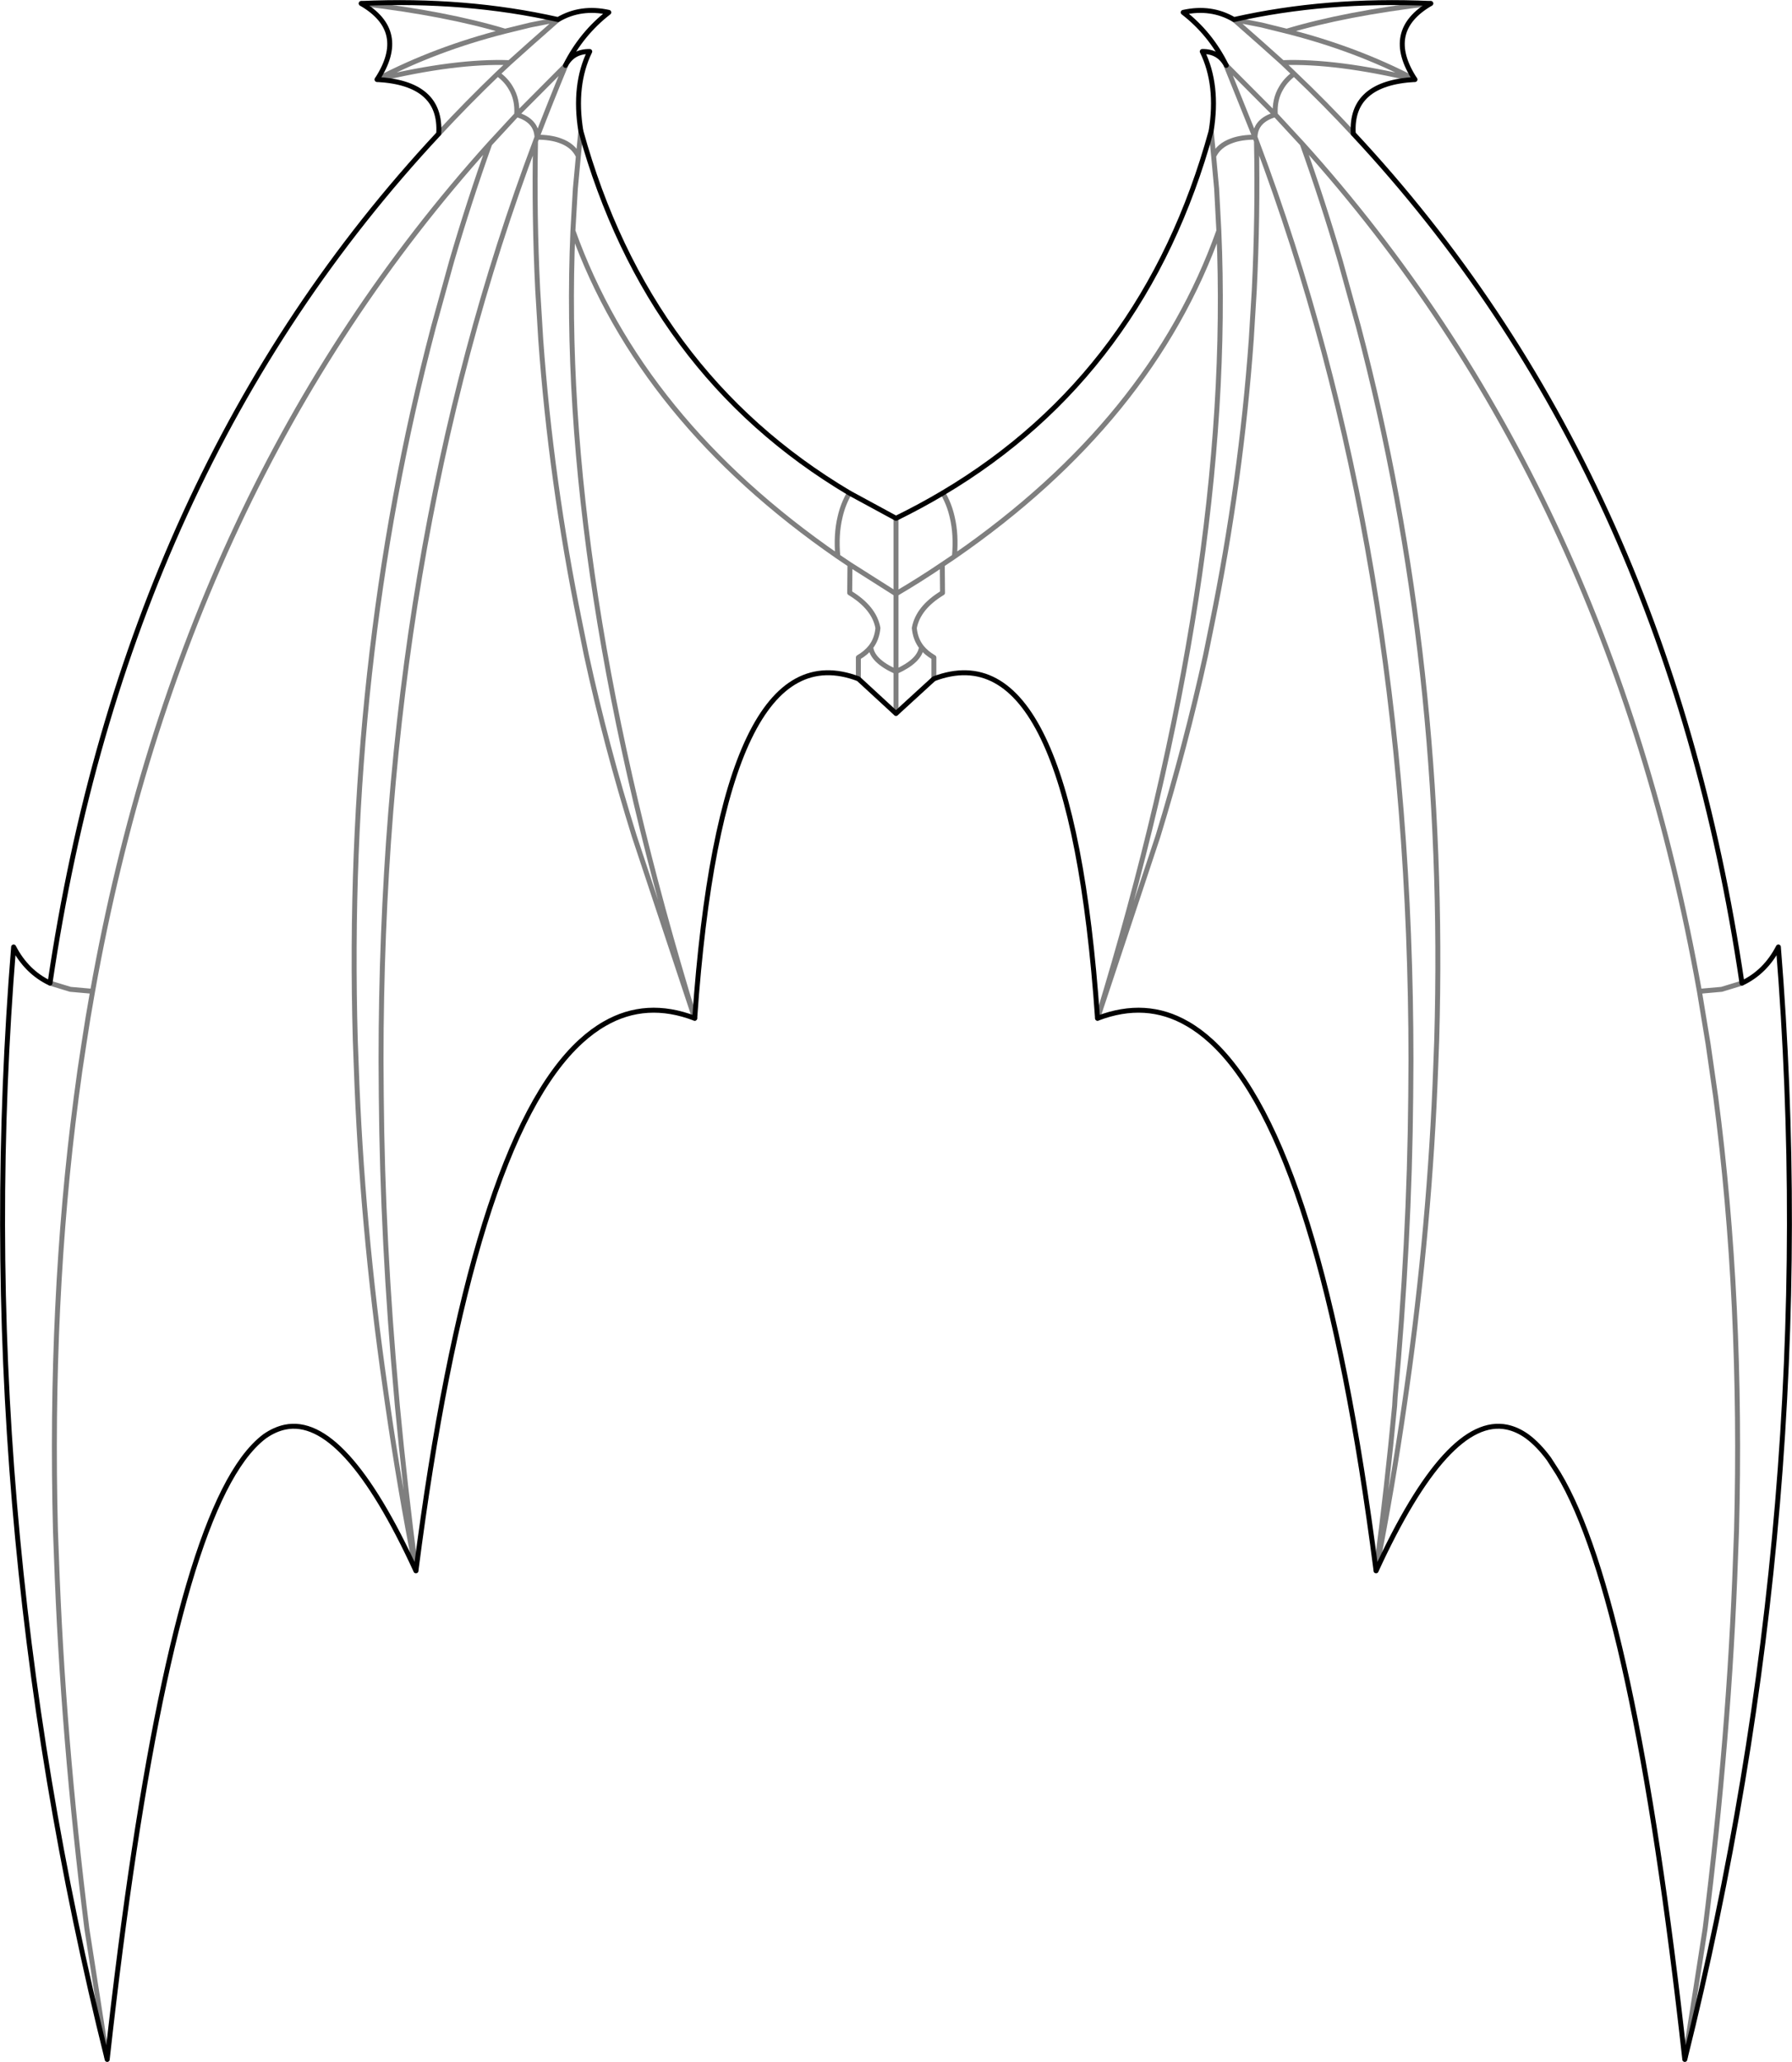 <?xml version="1.0" encoding="UTF-8" standalone="no"?>
<svg xmlns:xlink="http://www.w3.org/1999/xlink" height="416.3px" width="361.9px" xmlns="http://www.w3.org/2000/svg">
  <g transform="matrix(1.0, 0.0, 0.0, 1.0, -218.9, -95.2)">
    <path d="M492.2 122.2 Q555.4 189.95 570.7 293.7 575.45 291.45 578.05 286.4 587.15 398.7 559.15 511.0 548.85 418.0 533.6 392.7 L531.7 389.75 Q529.55 386.85 527.3 385.2 525.35 383.8 523.25 383.35 511.3 380.85 496.8 412.35 485.7 325.75 463.5 305.45 461.15 303.3 458.7 301.9 450.35 297.05 440.55 300.8 435.05 221.8 407.5 232.25 L399.85 239.25 392.25 232.25 Q364.7 221.8 359.2 300.8 349.4 297.05 341.0 301.9 338.55 303.3 336.2 305.45 314.0 325.75 302.9 412.35 288.4 380.85 276.45 383.35 274.35 383.8 272.35 385.2 270.15 386.85 268.0 389.75 267.05 391.05 266.05 392.7 250.85 418.0 240.55 511.0 212.55 398.7 221.65 286.4 224.25 291.45 229.0 293.7 244.3 189.95 307.5 122.2 308.15 111.95 295.05 111.25 301.45 101.45 291.85 95.9 313.0 94.95 331.6 99.15 336.2 96.45 341.85 97.7 336.35 101.95 333.1 108.4 334.6 105.55 338.0 105.6 334.7 112.35 336.2 121.65 349.7 170.55 390.45 194.75 L399.85 199.85 Q404.75 197.45 409.3 194.75 450.05 170.55 463.5 121.65 465.0 112.35 461.7 105.6 465.05 105.55 466.55 108.4 463.35 101.95 457.85 97.7 463.5 96.45 468.1 99.15 486.7 94.95 507.85 95.9 498.25 101.45 504.65 111.25 491.55 111.95 492.2 122.2" fill="none" stroke="#000000" stroke-linecap="round" stroke-linejoin="round" stroke-width="1.0"/>
    <path d="M492.2 122.2 Q486.45 116.0 480.25 110.1 478.6 111.3 477.65 112.95 476.25 115.25 476.45 118.35 L481.9 124.25 Q543.8 192.9 562.1 295.35 L566.6 294.95 570.7 293.7 M481.9 124.25 Q486.1 136.0 489.6 148.0 L493.25 161.2 Q511.2 229.3 509.05 305.15 L508.85 310.55 Q507.7 342.3 503.0 375.45 L502.55 378.6 Q500.15 395.3 496.8 412.35 499.0 395.5 500.55 379.05 L500.65 377.3 Q503.55 346.0 503.8 316.45 L503.85 309.25 Q503.8 206.35 472.65 123.7 472.95 138.75 472.2 153.85 L471.6 163.7 Q469.55 192.3 463.65 221.2 L462.35 227.6 Q458.35 245.75 452.75 264.05 L440.55 300.8 Q468.1 210.9 465.05 141.8 451.45 180.05 411.65 207.55 L409.2 209.2 409.25 214.9 Q404.3 217.9 403.55 222.0 403.75 224.25 405.0 225.85 405.95 227.05 407.5 227.95 L407.5 232.25 M331.6 99.15 L326.1 104.0 321.8 107.85 319.4 110.1 Q321.1 111.3 322.05 112.95 323.45 115.25 323.25 118.35 L333.1 108.45 333.1 108.4 M333.1 108.45 L333.1 108.5 Q330.15 115.6 327.35 122.9 330.1 122.9 332.0 123.6 334.7 124.55 335.7 126.75 L336.2 121.65 M291.85 95.9 Q309.15 97.95 320.9 101.5 L326.0 100.25 331.6 99.15 M327.35 122.9 L327.05 123.7 Q326.75 138.75 327.5 153.85 L328.1 163.7 Q330.15 192.3 336.05 221.2 L337.35 227.6 Q341.3 245.75 347.0 264.05 L359.2 300.8 Q331.6 210.9 334.6 141.8 L335.1 133.25 335.7 126.75 M504.65 111.25 Q488.75 107.45 477.9 107.85 L480.25 110.1 M466.55 108.4 L466.55 108.5 472.35 122.9 Q472.45 119.5 476.45 118.35 L466.6 108.45 466.55 108.4 M504.65 111.25 Q492.8 105.05 478.75 101.5 L473.7 100.25 468.1 99.15 473.6 104.0 477.9 107.85 M472.35 122.9 L472.65 123.7 M472.35 122.9 Q469.6 122.9 467.7 123.6 465.0 124.55 464.0 126.75 L464.6 133.25 465.05 141.8 M464.0 126.75 L463.5 121.65 M411.65 207.55 Q412.05 203.15 411.2 199.6 410.6 196.95 409.3 194.75 M390.45 194.75 Q389.15 196.95 388.55 199.6 387.7 203.15 388.1 207.55 L390.55 209.2 399.85 215.1 399.85 199.85 M390.55 209.2 L390.5 214.9 Q395.45 217.9 396.2 222.0 396.0 224.25 394.75 225.85 395.05 228.65 399.85 230.8 L399.85 215.1 Q404.7 212.25 409.2 209.2 M405.0 225.85 Q404.65 228.65 399.85 230.8 L399.85 239.25 M394.75 225.85 Q393.8 227.05 392.25 227.95 L392.25 232.25 M559.15 511.0 L563.25 484.65 Q568.15 445.55 569.4 409.55 L569.6 404.25 Q570.8 357.95 565.4 316.75 L563.85 305.95 562.1 295.35 M388.1 207.55 Q348.3 180.05 334.6 141.8 M478.75 101.5 Q490.55 97.95 507.85 95.9 M307.5 122.2 Q313.25 116.0 319.4 110.1 M302.9 412.35 Q299.55 395.3 297.15 378.6 L296.7 375.45 Q291.95 342.3 290.85 310.55 L290.65 305.15 Q288.5 229.3 306.45 161.2 L310.1 148.0 Q313.6 136.0 317.8 124.25 255.9 192.9 237.6 295.35 236.65 300.6 235.85 305.95 235.0 311.3 234.3 316.75 228.9 357.95 230.1 404.25 L230.3 409.55 Q231.55 445.55 236.45 484.65 L240.55 511.0 M317.8 124.25 L323.25 118.35 Q327.2 119.5 327.35 122.9 M321.8 107.85 Q310.9 107.45 295.05 111.25 306.9 105.05 320.9 101.5 M229.0 293.7 L233.1 294.95 237.6 295.35 M327.05 123.7 Q295.9 206.35 295.85 309.25 L295.9 316.45 Q296.15 346.0 299.0 377.3 L299.15 379.05 Q300.7 395.5 302.9 412.35" fill="none" stroke="#000000" stroke-linecap="round" stroke-linejoin="round" stroke-opacity="0.502" stroke-width="1.0"/>
  </g>
</svg>
